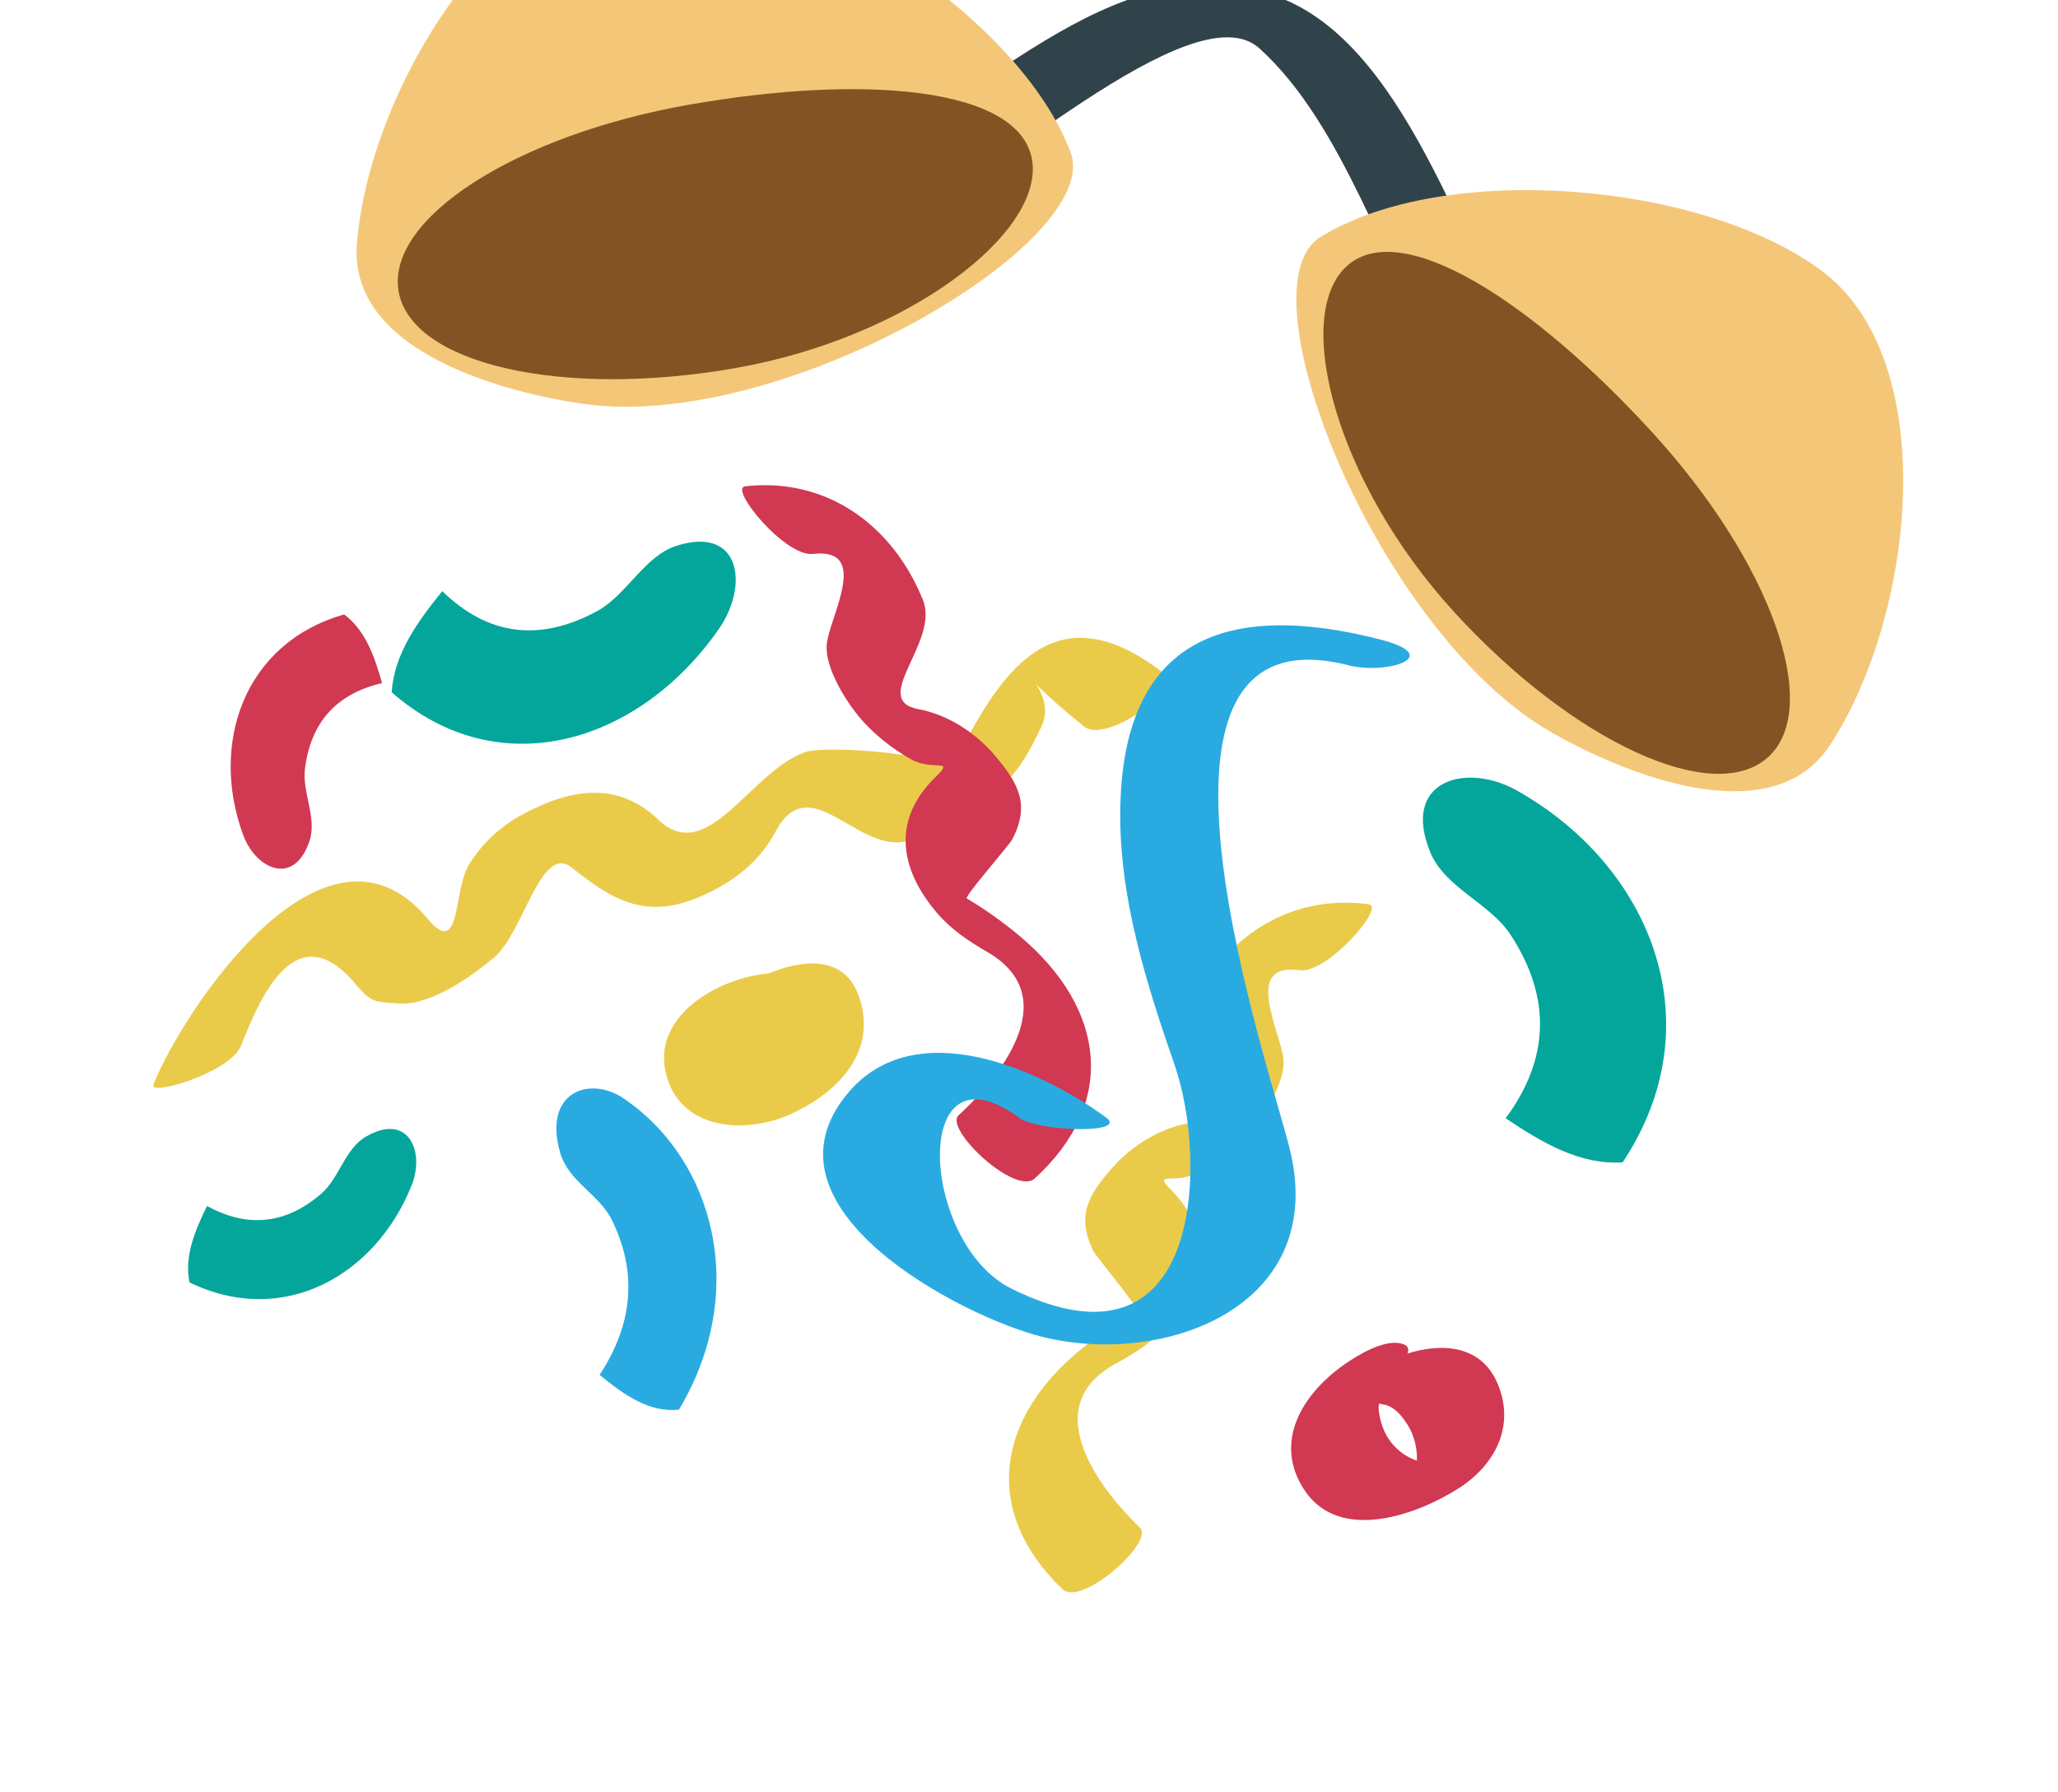 <svg width="31" height="27" viewBox="0 0 31 27" fill="none" xmlns="http://www.w3.org/2000/svg">
<g id="emojione-v1:confetti-ball" clip-path="url(#clip0_2231_16874)">
<path id="Vector" d="M23.094 5.624C22.035 3.832 21.164 0.555 19.143 -0.083C16.687 -0.86 14.744 1.662 12.439 2.6C11.889 2.824 13.144 3.52 13.539 3.359C14.73 2.876 17.97 -0.174 18.97 0.728C20.241 1.876 20.86 4.034 21.759 5.557C21.976 5.924 23.396 6.134 23.094 5.625" fill="#30434A"/>
<path id="Vector_2" d="M8.436 17.36C8.566 17.809 9.024 17.984 9.219 18.383C9.601 19.163 9.539 19.94 9.032 20.711C9.406 21.019 9.786 21.283 10.227 21.235C11.298 19.443 10.75 17.462 9.39 16.544C8.874 16.198 8.178 16.456 8.436 17.359" fill="#29ABE2"/>
<path id="Vector_3" d="M5.511 17.123C5.196 17.306 5.113 17.744 4.841 17.98C4.309 18.441 3.735 18.504 3.118 18.167C2.932 18.548 2.775 18.928 2.854 19.318C4.27 20.005 5.662 19.212 6.202 17.852C6.404 17.339 6.146 16.753 5.511 17.123Z" fill="#04A69C"/>
<path id="Vector_4" d="M4.664 12.662C4.776 12.316 4.548 11.935 4.594 11.577C4.683 10.878 5.07 10.45 5.755 10.29C5.639 9.88 5.502 9.493 5.184 9.256C3.67 9.687 3.158 11.207 3.663 12.579C3.854 13.097 4.436 13.361 4.664 12.662Z" fill="#D13852"/>
<path id="Vector_5" d="M16.127 2.296C15.354 0.243 12.068 -1.88 9.821 -1.906C7.563 -1.932 5.553 1.343 5.376 3.683C5.254 5.311 7.632 5.922 8.803 6.086C11.8 6.506 16.634 3.643 16.127 2.296Z" fill="#F4C778"/>
<path id="Vector_6" d="M10.38 1.577C7.771 2.036 5.811 3.295 6.005 4.392C6.197 5.487 8.469 6.004 11.077 5.545C13.687 5.087 15.738 3.497 15.545 2.401C15.351 1.305 12.989 1.118 10.38 1.577Z" fill="#835423"/>
<path id="Vector_7" d="M10.186 8.223C9.707 8.378 9.44 8.962 8.998 9.204C8.13 9.675 7.351 9.576 6.662 8.905C6.279 9.377 5.937 9.859 5.9 10.428C7.515 11.848 9.636 11.196 10.833 9.468C11.284 8.815 11.155 7.912 10.186 8.223ZM21.545 12.84C21.768 13.377 22.441 13.603 22.755 14.083C23.368 15.023 23.345 15.945 22.68 16.846C23.242 17.224 23.809 17.551 24.442 17.51C25.83 15.421 24.878 13.048 22.848 11.908C22.079 11.476 21.098 11.758 21.546 12.842" fill="#04A69C"/>
<path id="Vector_8" d="M20.623 13.623C19.396 13.454 18.386 14.156 17.903 15.269C17.631 15.897 18.681 16.796 17.927 16.916C17.482 16.987 17.053 17.255 16.758 17.588C16.393 17.999 16.208 18.315 16.471 18.849C16.509 18.924 17.173 19.725 17.132 19.747C16.846 19.91 16.573 20.095 16.315 20.3C14.994 21.36 14.789 22.774 16.004 23.94C16.291 24.212 17.393 23.226 17.173 23.015C16.636 22.5 15.576 21.215 16.803 20.544C17.091 20.388 17.36 20.217 17.579 19.97C18.177 19.301 18.275 18.568 17.64 17.924C17.356 17.637 17.697 17.841 18.014 17.676C18.31 17.522 18.612 17.293 18.83 17.041C19.034 16.805 19.359 16.314 19.334 15.969C19.302 15.558 18.704 14.495 19.575 14.615C19.993 14.674 20.868 13.658 20.623 13.623ZM17.624 10.217C15.88 8.79 15.04 10.112 14.28 11.7C14.446 11.352 12.444 11.217 12.122 11.332C11.296 11.629 10.66 13.056 9.918 12.349C9.287 11.746 8.554 11.889 7.83 12.291C7.516 12.468 7.253 12.72 7.063 13.026C6.826 13.407 6.949 14.448 6.443 13.842C4.877 11.963 2.72 15.296 2.311 16.338C2.239 16.523 3.473 16.155 3.63 15.754C3.94 14.966 4.477 13.768 5.364 14.833C5.601 15.116 5.661 15.091 6.016 15.117C6.486 15.152 7.115 14.698 7.444 14.423C7.884 14.055 8.147 12.694 8.615 13.071C9.237 13.572 9.747 13.861 10.562 13.5C11.058 13.281 11.434 12.99 11.688 12.517C12.191 11.585 12.9 12.818 13.621 12.679C14.223 12.563 14.676 12.218 15.114 11.818C15.379 11.575 15.535 11.263 15.688 10.942C15.968 10.36 14.993 9.854 16.321 10.939C16.671 11.226 17.784 10.347 17.624 10.217" fill="#EACB49"/>
<path id="Vector_9" d="M11.223 7.326C12.454 7.187 13.447 7.912 13.902 9.037C14.159 9.672 13.086 10.545 13.838 10.684C14.281 10.765 14.702 11.044 14.989 11.384C15.344 11.804 15.521 12.124 15.245 12.65C15.205 12.726 14.521 13.51 14.562 13.534C14.845 13.702 15.113 13.893 15.365 14.105C16.66 15.197 16.83 16.617 15.586 17.753C15.293 18.019 14.215 17.005 14.44 16.8C14.989 16.299 16.081 15.04 14.871 14.34C14.587 14.176 14.322 13.998 14.109 13.747C13.528 13.062 13.448 12.326 14.099 11.699C14.39 11.419 14.044 11.615 13.73 11.442C13.439 11.281 13.143 11.045 12.931 10.787C12.733 10.546 12.419 10.047 12.454 9.702C12.495 9.292 13.12 8.245 12.245 8.344C11.827 8.392 10.977 7.355 11.223 7.327M22.558 20.842C22.312 20.26 21.722 20.227 21.202 20.389C21.224 20.33 21.217 20.279 21.144 20.251C20.881 20.15 20.463 20.407 20.261 20.547C19.624 20.988 19.163 21.724 19.655 22.456C20.187 23.245 21.36 22.815 21.981 22.414C22.532 22.058 22.825 21.47 22.558 20.842ZM20.765 21.207C20.765 21.184 20.773 21.164 20.774 21.143C20.806 21.153 20.875 21.16 20.919 21.18C21.043 21.236 21.127 21.347 21.199 21.458C21.299 21.611 21.351 21.812 21.343 22.004C21.192 21.952 21.058 21.858 20.959 21.734C20.842 21.588 20.777 21.391 20.765 21.207Z" fill="#D13852"/>
<path id="Vector_10" d="M12.941 15.017C12.724 14.389 12.111 14.446 11.577 14.664C10.804 14.733 9.852 15.302 10.022 16.128C10.208 17.034 11.23 17.097 11.92 16.779C12.63 16.452 13.223 15.836 12.941 15.015" fill="#EACB49"/>
<path id="Vector_11" d="M19.447 17.391C19.198 16.26 16.645 9.085 20.313 10.022C20.883 10.168 21.783 9.888 20.789 9.633C18.505 9.049 16.912 9.589 16.875 12.193C16.855 13.52 17.268 14.817 17.697 16.053C18.186 17.471 18.142 20.85 15.237 19.413C13.859 18.731 13.701 15.627 15.351 16.838C15.637 17.047 17.005 17.086 16.662 16.835C15.642 16.087 13.78 15.276 12.779 16.458C11.304 18.202 14.512 19.843 15.699 20.138C17.522 20.59 19.957 19.704 19.447 17.39" fill="#29ABE2"/>
<path id="Vector_12" d="M19.886 3.573C21.751 2.416 25.649 2.736 27.447 4.085C29.253 5.439 28.851 9.26 27.566 11.224C26.671 12.589 24.413 11.625 23.384 11.041C20.752 9.548 18.663 4.333 19.886 3.573Z" fill="#F4C778"/>
<path id="Vector_13" d="M24.882 6.506C26.671 8.458 27.458 10.651 26.636 11.403C25.817 12.155 23.7 11.18 21.911 9.227C20.121 7.273 19.464 4.763 20.284 4.011C21.106 3.26 23.092 4.551 24.882 6.506Z" fill="#835423"/>
</g>
<defs>
<clipPath id="clip0_2231_16874">
<rect width="24" height="24" fill="white" transform="translate(7.722 -4) rotate(18.77)"/>
</clipPath>
</defs>
</svg>
